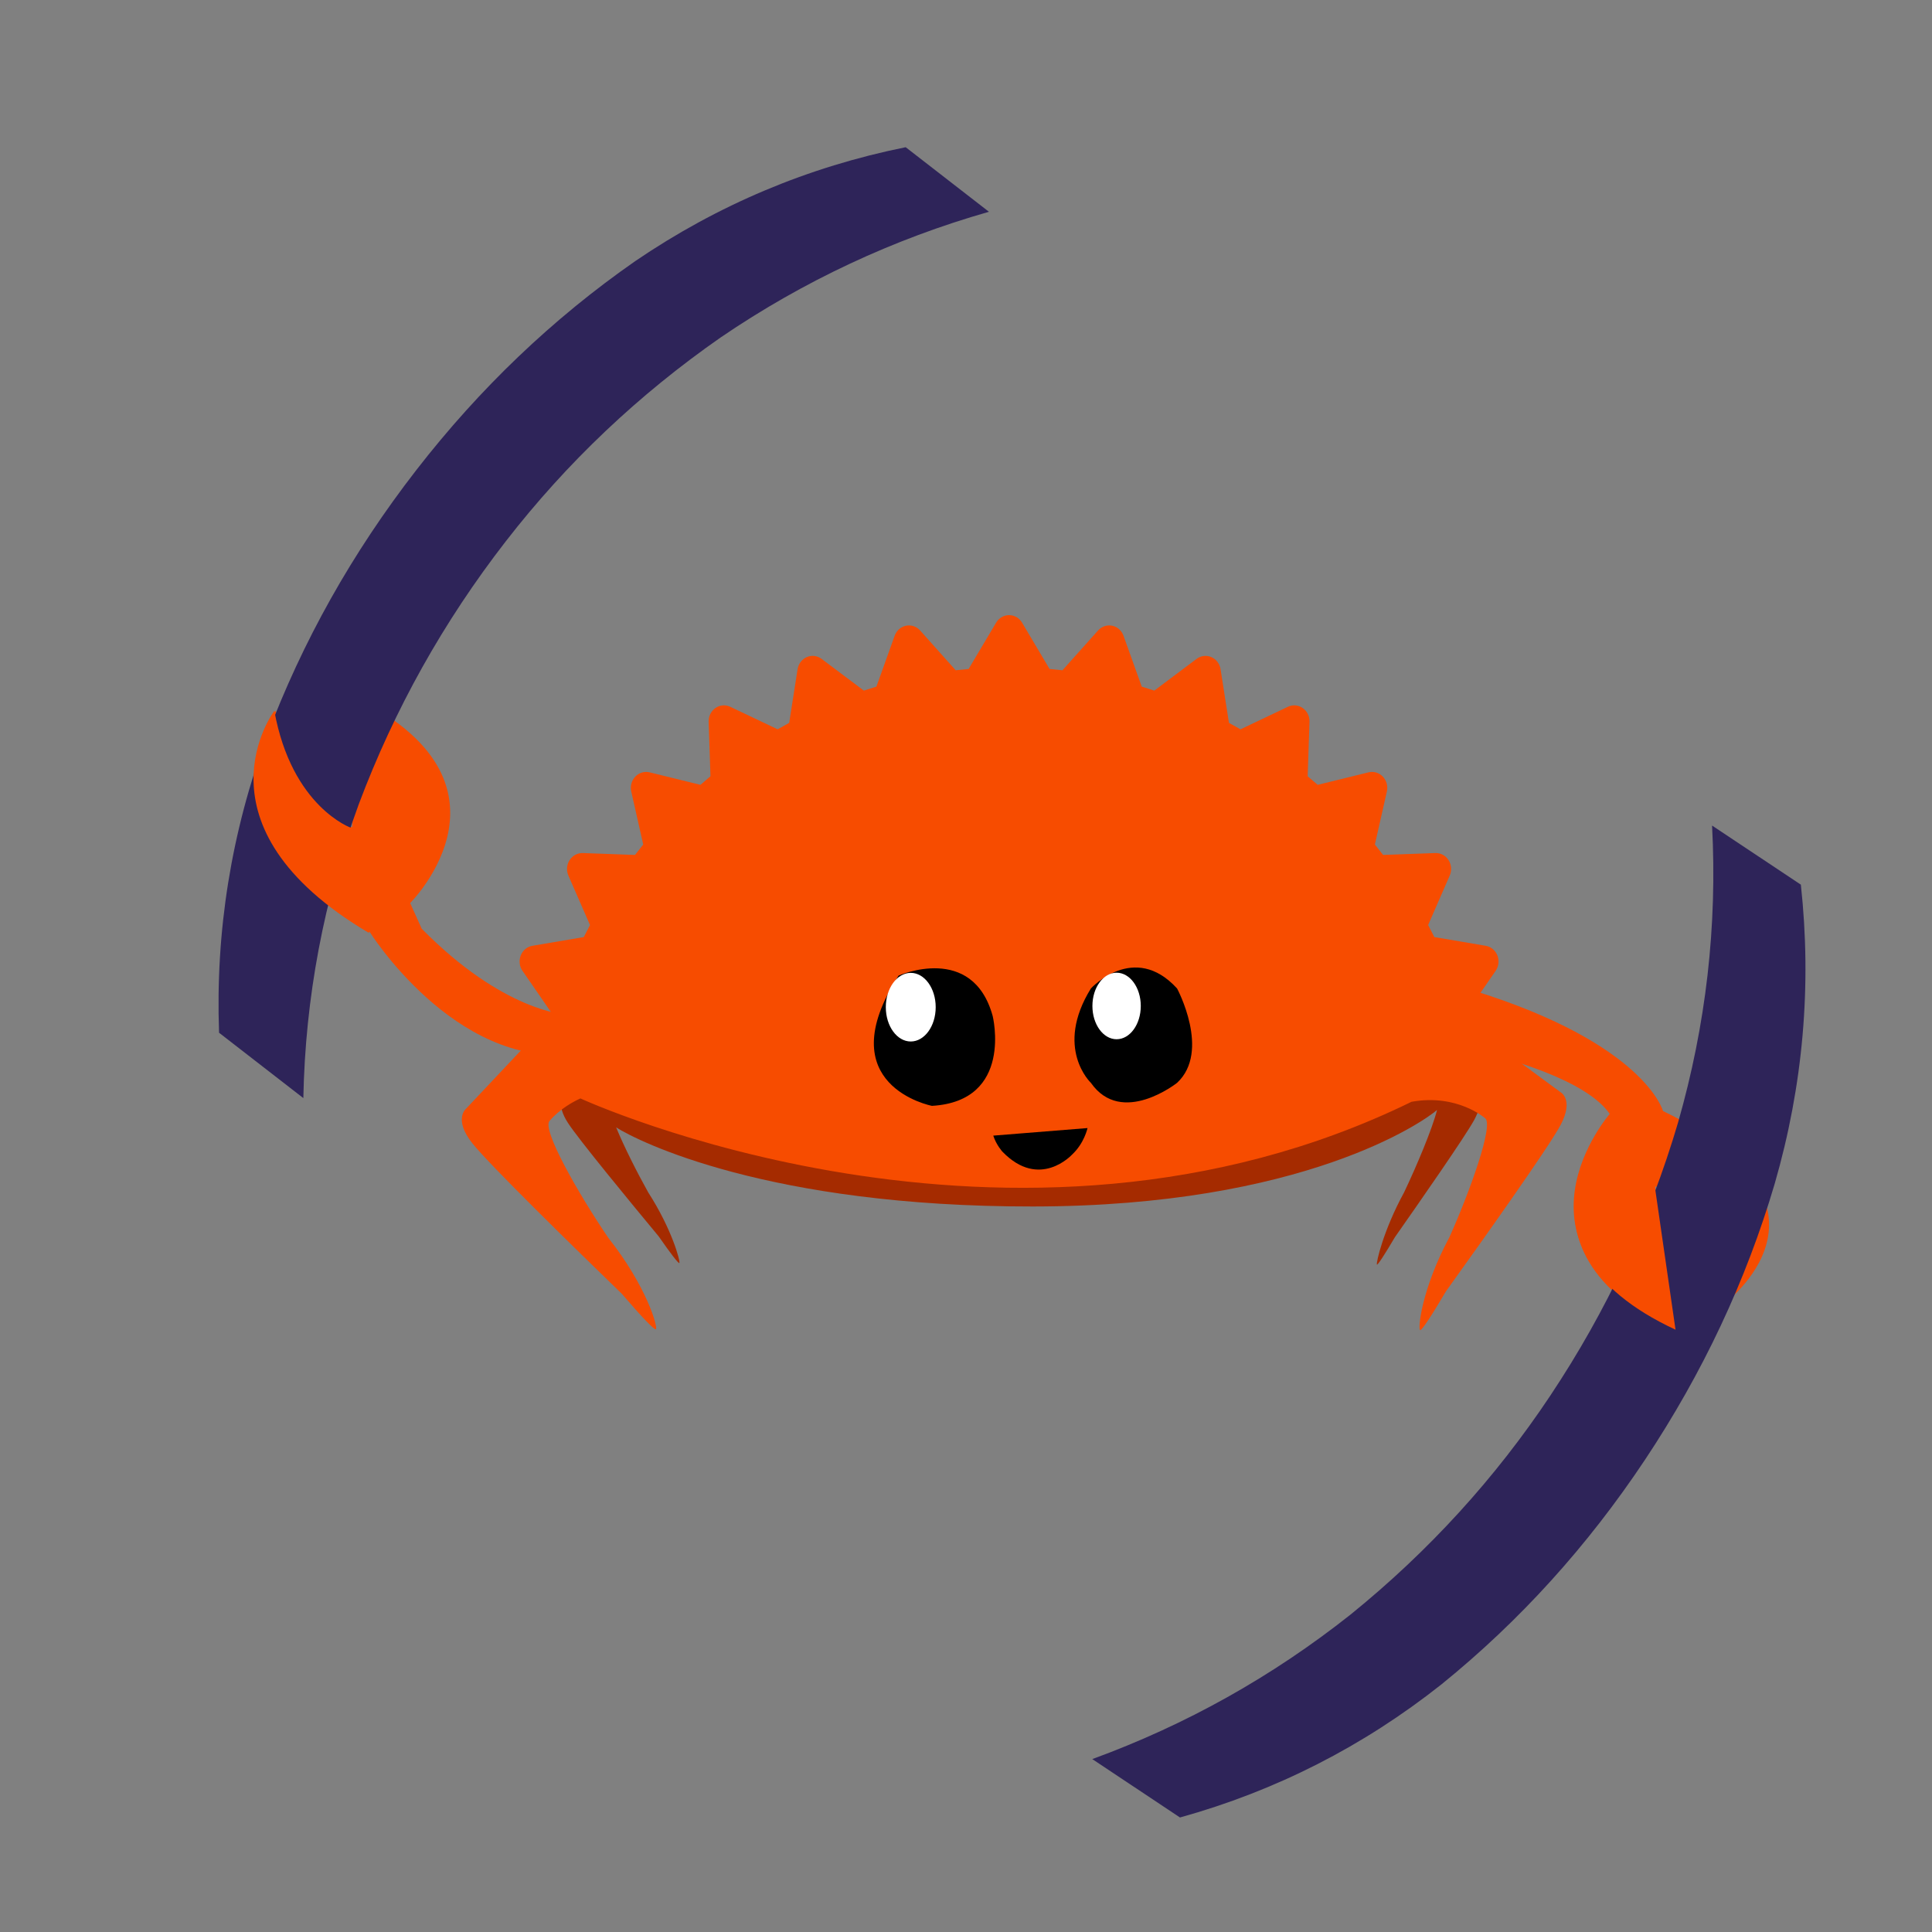 <?xml version="1.0" encoding="UTF-8" standalone="no"?>
<!-- Created with Inkscape (http://www.inkscape.org/) -->

<svg
   width="97.683mm"
   height="97.683mm"
   viewBox="0 0 346.122 346.122"
   id="svg36360"
   version="1.1"
   inkscape:version="1.1.2 (0a00cf5339, 2022-02-04, custom)"
   sodipodi:docname="srs.svg"
   inkscape:export-filename="/home/dpd-/SVILUPPO/2022/srs/srs.png"
   inkscape:export-xdpi="66.566208"
   inkscape:export-ydpi="66.566208"
   xmlns:inkscape="http://www.inkscape.org/namespaces/inkscape"
   xmlns:sodipodi="http://sodipodi.sourceforge.net/DTD/sodipodi-0.dtd"
   xmlns="http://www.w3.org/2000/svg"
   xmlns:svg="http://www.w3.org/2000/svg"
   xmlns:rdf="http://www.w3.org/1999/02/22-rdf-syntax-ns#"
   xmlns:cc="http://creativecommons.org/ns#"
   xmlns:dc="http://purl.org/dc/elements/1.1/"
   xmlns:serif="http://www.serif.com/">
  <rect x="0" y="0" width="346.122" height="346.122" fill="#808080" stroke="none"/>
  <defs
     id="defs36362">
    <marker
       orient="auto"
       id="DistanceX"
       style="overflow:visible"
       refX="0"
       refY="0">
      <path
         id="path37683"
         d="M 3,-3 -3,3 M 0,-5 V 5"
         style="stroke:#000000;stroke-width:0.5" />
    </marker>
    <pattern
       id="Hatch"
       x="0"
       y="0"
       patternUnits="userSpaceOnUse"
       width="8"
       height="8">
      <path
         id="path37686"
         d="M8 4 l-4,4"
         stroke-width="0.25"
         stroke="#000000"
         linecap="square" />
      <path
         id="path37688"
         d="M6 2 l-4,4"
         stroke-width="0.25"
         stroke="#000000"
         linecap="square" />
      <path
         id="path37690"
         d="M4 0 l-4,4"
         stroke-width="0.25"
         stroke="#000000"
         linecap="square" />
    </pattern>
    <symbol
       id="*Model_Space" />
    <symbol
       id="*Paper_Space" />
    <symbol
       id="logo_rust" />
    <symbol
       id="Cathar_cross">
      <path
         id="path37696"
         d="m 257.574,781.858 c 4.407,54.586 -23.588,119.849 -58.439,165.115"
         style="fill:none;stroke:#ff0000;stroke-linecap:round" />
      <path
         id="path37698"
         d="m 199.135,946.972 c 33.346,10.351 61.139,25.957 84.415,50.213"
         style="fill:none;stroke:#ff0000;stroke-linecap:round" />
      <path
         id="path37700"
         d="m 283.549,997.186 c 24.905,-27.49 54.658,-42.031 83.871,-50.936"
         style="fill:none;stroke:#ff0000;stroke-linecap:round" />
      <path
         id="path37702"
         d="M 367.421,946.249 C 328.755,897.457 308.207,832.251 309.355,781.534"
         style="fill:none;stroke:#ff0000;stroke-linecap:round" />
      <path
         id="path37704"
         d="M 257.574,755.937 C 261.981,701.352 233.986,636.088 199.135,590.822"
         style="fill:none;stroke:#ff0000;stroke-linecap:round" />
      <path
         id="path37706"
         d="m 199.135,590.822 c 33.346,-10.351 61.139,-25.957 84.415,-50.213"
         style="fill:none;stroke:#ff0000;stroke-linecap:round" />
      <path
         id="path37708"
         d="m 283.549,540.609 c 24.905,27.49 54.658,42.031 83.871,50.936"
         style="fill:none;stroke:#ff0000;stroke-linecap:round" />
      <path
         id="path37710"
         d="m 367.421,591.546 c -38.666,48.793 -59.214,113.999 -58.066,164.715"
         style="fill:none;stroke:#ff0000;stroke-linecap:round" />
      <path
         id="path37712"
         d="m 296.425,794.788 c 54.586,-4.407 119.849,23.588 165.115,58.439"
         style="fill:none;stroke:#ff0000;stroke-linecap:round" />
      <path
         id="path37714"
         d="m 461.54,853.227 c 10.351,-33.346 25.957,-61.139 50.213,-84.415"
         style="fill:none;stroke:#ff0000;stroke-linecap:round" />
      <path
         id="path37716"
         d="M 511.753,768.813 C 484.263,743.908 469.722,714.155 460.817,684.942"
         style="fill:none;stroke:#ff0000;stroke-linecap:round" />
      <path
         id="path37718"
         d="m 460.817,684.942 c -48.793,38.666 -113.999,59.214 -164.715,58.066"
         style="fill:none;stroke:#ff0000;stroke-linecap:round" />
      <path
         id="path37720"
         d="M 270.504,794.788 C 215.919,790.381 150.655,818.376 105.39,853.227"
         style="fill:none;stroke:#ff0000;stroke-linecap:round" />
      <path
         id="path37722"
         d="M 105.39,853.227 C 95.039,819.881 79.433,792.089 55.177,768.813"
         style="fill:none;stroke:#ff0000;stroke-linecap:round" />
      <path
         id="path37724"
         d="m 55.177,768.813 c 27.49,-24.905 42.031,-54.658 50.936,-83.871"
         style="fill:none;stroke:#ff0000;stroke-linecap:round" />
      <path
         id="path37726"
         d="m 106.113,684.942 c 48.793,38.666 113.999,59.214 164.715,58.066"
         style="fill:none;stroke:#ff0000;stroke-linecap:round" />
      <path
         id="path37728"
         d="m 283.465,1010.15 c 5.638,0 11.046,2.224 15.033,6.182"
         style="fill:none;stroke:#ff0000;stroke-linecap:round" />
      <path
         id="path37730"
         d="m 298.498,1016.332 c 3.987,3.958 6.227,9.327 6.227,14.924"
         style="fill:none;stroke:#ff0000;stroke-linecap:round" />
      <path
         id="path37732"
         d="m 304.724,1031.256 c -1e-5,11.657 -9.518,21.106 -21.26,21.106"
         style="fill:none;stroke:#ff0000;stroke-linecap:round" />
      <path
         id="path37734"
         d="m 283.465,1052.362 c -11.741,0 -21.26,-9.45 -21.26,-21.106"
         style="fill:none;stroke:#ff0000;stroke-linecap:round" />
      <path
         id="path37736"
         d="m 262.205,1031.256 c -1e-5,-5.598 2.24,-10.966 6.227,-14.924"
         style="fill:none;stroke:#ff0000;stroke-linecap:round" />
      <path
         id="path37738"
         d="m 268.432,1016.332 c 3.987,-3.958 9.395,-6.182 15.033,-6.182"
         style="fill:none;stroke:#ff0000;stroke-linecap:round" />
      <path
         id="path37740"
         d="m 162.992,938.976 c 5.638,0 11.046,2.24 15.033,6.227"
         style="fill:none;stroke:#ff0000;stroke-linecap:round" />
      <path
         id="path37742"
         d="m 178.025,945.203 c 3.987,3.987 6.227,9.395 6.227,15.033"
         style="fill:none;stroke:#ff0000;stroke-linecap:round" />
      <path
         id="path37744"
         d="m 184.252,960.236 c 0,11.741 -9.518,21.26 -21.26,21.26"
         style="fill:none;stroke:#ff0000;stroke-linecap:round" />
      <path
         id="path37746"
         d="m 162.992,981.496 c -11.741,0 -21.26,-9.518 -21.26,-21.26"
         style="fill:none;stroke:#ff0000;stroke-linecap:round" />
      <path
         id="path37748"
         d="m 141.732,960.236 c 0,-5.638 2.24,-11.046 6.227,-15.033"
         style="fill:none;stroke:#ff0000;stroke-linecap:round" />
      <path
         id="path37750"
         d="m 147.959,945.203 c 3.987,-3.987 9.395,-6.227 15.033,-6.227"
         style="fill:none;stroke:#ff0000;stroke-linecap:round" />
      <path
         id="path37752"
         d="m 403.937,938.976 c 5.638,0 11.046,2.24 15.033,6.227"
         style="fill:none;stroke:#ff0000;stroke-linecap:round" />
      <path
         id="path37754"
         d="m 418.97,945.203 c 3.987,3.987 6.227,9.395 6.227,15.033"
         style="fill:none;stroke:#ff0000;stroke-linecap:round" />
      <path
         id="path37756"
         d="m 425.197,960.236 c -10e-6,11.741 -9.518,21.26 -21.26,21.26"
         style="fill:none;stroke:#ff0000;stroke-linecap:round" />
      <path
         id="path37758"
         d="m 403.937,981.496 c -11.741,0 -21.26,-9.518 -21.26,-21.26"
         style="fill:none;stroke:#ff0000;stroke-linecap:round" />
      <path
         id="path37760"
         d="m 382.677,960.236 c 0,-5.638 2.24,-11.046 6.227,-15.033"
         style="fill:none;stroke:#ff0000;stroke-linecap:round" />
      <path
         id="path37762"
         d="m 388.904,945.203 c 3.987,-3.987 9.395,-6.227 15.033,-6.227"
         style="fill:none;stroke:#ff0000;stroke-linecap:round" />
      <path
         id="path37764"
         d="m 283.465,527.645 c 5.638,0 11.046,-2.224 15.033,-6.182"
         style="fill:none;stroke:#ff0000;stroke-linecap:round" />
      <path
         id="path37766"
         d="m 298.498,521.463 c 3.987,-3.958 6.227,-9.327 6.227,-14.924"
         style="fill:none;stroke:#ff0000;stroke-linecap:round" />
      <path
         id="path37768"
         d="m 304.724,506.539 c -1e-5,-11.657 -9.518,-21.106 -21.26,-21.106"
         style="fill:none;stroke:#ff0000;stroke-linecap:round" />
      <path
         id="path37770"
         d="m 283.465,485.433 c -11.741,0 -21.26,9.45 -21.26,21.106"
         style="fill:none;stroke:#ff0000;stroke-linecap:round" />
      <path
         id="path37772"
         d="m 262.205,506.539 c -1e-5,5.598 2.24,10.966 6.227,14.924"
         style="fill:none;stroke:#ff0000;stroke-linecap:round" />
      <path
         id="path37774"
         d="m 268.432,521.463 c 3.987,3.958 9.395,6.182 15.033,6.182"
         style="fill:none;stroke:#ff0000;stroke-linecap:round" />
      <path
         id="path37776"
         d="m 162.992,598.819 c 5.638,0 11.046,-2.24 15.033,-6.227"
         style="fill:none;stroke:#ff0000;stroke-linecap:round" />
      <path
         id="path37778"
         d="m 178.025,592.592 c 3.987,-3.987 6.227,-9.395 6.227,-15.033"
         style="fill:none;stroke:#ff0000;stroke-linecap:round" />
      <path
         id="path37780"
         d="m 184.252,577.559 c 0,-11.741 -9.518,-21.26 -21.26,-21.26"
         style="fill:none;stroke:#ff0000;stroke-linecap:round" />
      <path
         id="path37782"
         d="m 162.992,556.299 c -11.741,0 -21.26,9.518 -21.26,21.26"
         style="fill:none;stroke:#ff0000;stroke-linecap:round" />
      <path
         id="path37784"
         d="m 141.732,577.559 c 0,5.638 2.24,11.046 6.227,15.033"
         style="fill:none;stroke:#ff0000;stroke-linecap:round" />
      <path
         id="path37786"
         d="m 147.959,592.592 c 3.987,3.987 9.395,6.227 15.033,6.227"
         style="fill:none;stroke:#ff0000;stroke-linecap:round" />
      <path
         id="path37788"
         d="m 403.937,598.819 c 5.638,0 11.046,-2.24 15.033,-6.227"
         style="fill:none;stroke:#ff0000;stroke-linecap:round" />
      <path
         id="path37790"
         d="m 418.97,592.592 c 3.987,-3.987 6.227,-9.395 6.227,-15.033"
         style="fill:none;stroke:#ff0000;stroke-linecap:round" />
      <path
         id="path37792"
         d="m 425.197,577.559 c -10e-6,-11.741 -9.518,-21.26 -21.26,-21.26"
         style="fill:none;stroke:#ff0000;stroke-linecap:round" />
      <path
         id="path37794"
         d="m 403.937,556.299 c -11.741,0 -21.26,9.518 -21.26,21.26"
         style="fill:none;stroke:#ff0000;stroke-linecap:round" />
      <path
         id="path37796"
         d="m 382.677,577.559 c 0,5.638 2.24,11.046 6.227,15.033"
         style="fill:none;stroke:#ff0000;stroke-linecap:round" />
      <path
         id="path37798"
         d="m 388.904,592.592 c 3.987,3.987 9.395,6.227 15.033,6.227"
         style="fill:none;stroke:#ff0000;stroke-linecap:round" />
      <path
         id="path37800"
         d="m 524.717,768.898 c 0,-5.638 2.224,-11.046 6.182,-15.033"
         style="fill:none;stroke:#ff0000;stroke-linecap:round" />
      <path
         id="path37802"
         d="m 530.899,753.865 c 3.958,-3.987 9.327,-6.227 14.924,-6.227"
         style="fill:none;stroke:#ff0000;stroke-linecap:round" />
      <path
         id="path37804"
         d="m 545.823,747.638 c 11.657,10e-6 21.106,9.518 21.106,21.26"
         style="fill:none;stroke:#ff0000;stroke-linecap:round" />
      <path
         id="path37806"
         d="m 566.929,768.898 c 0,11.741 -9.45,21.26 -21.106,21.26"
         style="fill:none;stroke:#ff0000;stroke-linecap:round" />
      <path
         id="path37808"
         d="m 545.823,790.158 c -5.598,0 -10.966,-2.24 -14.924,-6.227"
         style="fill:none;stroke:#ff0000;stroke-linecap:round" />
      <path
         id="path37810"
         d="m 530.899,783.931 c -3.958,-3.987 -6.182,-9.395 -6.182,-15.033"
         style="fill:none;stroke:#ff0000;stroke-linecap:round" />
      <path
         id="path37812"
         d="m 453.544,889.37 c 0,-5.638 2.24,-11.046 6.227,-15.033"
         style="fill:none;stroke:#ff0000;stroke-linecap:round" />
      <path
         id="path37814"
         d="m 459.77,874.337 c 3.987,-3.987 9.395,-6.227 15.033,-6.227"
         style="fill:none;stroke:#ff0000;stroke-linecap:round" />
      <path
         id="path37816"
         d="m 474.803,868.11 c 11.741,0 21.26,9.518 21.26,21.26"
         style="fill:none;stroke:#ff0000;stroke-linecap:round" />
      <path
         id="path37818"
         d="m 496.063,889.37 c 0,11.741 -9.518,21.26 -21.26,21.26"
         style="fill:none;stroke:#ff0000;stroke-linecap:round" />
      <path
         id="path37820"
         d="m 474.803,910.63 c -5.638,0 -11.046,-2.24 -15.033,-6.227"
         style="fill:none;stroke:#ff0000;stroke-linecap:round" />
      <path
         id="path37822"
         d="m 459.77,904.403 c -3.987,-3.987 -6.227,-9.395 -6.227,-15.033"
         style="fill:none;stroke:#ff0000;stroke-linecap:round" />
      <path
         id="path37824"
         d="m 453.544,648.425 c 0,-5.638 2.24,-11.046 6.227,-15.033"
         style="fill:none;stroke:#ff0000;stroke-linecap:round" />
      <path
         id="path37826"
         d="m 459.77,633.392 c 3.987,-3.987 9.395,-6.227 15.033,-6.227"
         style="fill:none;stroke:#ff0000;stroke-linecap:round" />
      <path
         id="path37828"
         d="m 474.803,627.165 c 11.741,10e-6 21.26,9.518 21.26,21.26"
         style="fill:none;stroke:#ff0000;stroke-linecap:round" />
      <path
         id="path37830"
         d="m 496.063,648.425 c 0,11.741 -9.518,21.26 -21.26,21.26"
         style="fill:none;stroke:#ff0000;stroke-linecap:round" />
      <path
         id="path37832"
         d="m 474.803,669.685 c -5.638,10e-6 -11.046,-2.24 -15.033,-6.227"
         style="fill:none;stroke:#ff0000;stroke-linecap:round" />
      <path
         id="path37834"
         d="m 459.77,663.458 c -3.987,-3.987 -6.227,-9.395 -6.227,-15.033"
         style="fill:none;stroke:#ff0000;stroke-linecap:round" />
      <path
         id="path37836"
         d="m 42.212,768.898 c 0,-5.638 -2.224,-11.046 -6.182,-15.033"
         style="fill:none;stroke:#ff0000;stroke-linecap:round" />
      <path
         id="path37838"
         d="m 36.03,753.865 c -3.958,-3.987 -9.327,-6.227 -14.924,-6.227"
         style="fill:none;stroke:#ff0000;stroke-linecap:round" />
      <path
         id="path37840"
         d="M 21.106,747.638 C 9.45,747.638 -3.9e-5,757.156 -3.9e-5,768.898"
         style="fill:none;stroke:#ff0000;stroke-linecap:round" />
      <path
         id="path37842"
         d="m -3.9e-5,768.898 c 0,11.741 9.45,21.26 21.106,21.26"
         style="fill:none;stroke:#ff0000;stroke-linecap:round" />
      <path
         id="path37844"
         d="m 21.106,790.158 c 5.598,0 10.966,-2.24 14.924,-6.227"
         style="fill:none;stroke:#ff0000;stroke-linecap:round" />
      <path
         id="path37846"
         d="m 36.03,783.931 c 3.958,-3.987 6.182,-9.395 6.182,-15.033"
         style="fill:none;stroke:#ff0000;stroke-linecap:round" />
      <path
         id="path37848"
         d="m 113.386,889.37 c 0,-5.638 -2.24,-11.046 -6.227,-15.033"
         style="fill:none;stroke:#ff0000;stroke-linecap:round" />
      <path
         id="path37850"
         d="m 107.159,874.337 c -3.987,-3.987 -9.395,-6.227 -15.033,-6.227"
         style="fill:none;stroke:#ff0000;stroke-linecap:round" />
      <path
         id="path37852"
         d="m 92.126,868.11 c -11.741,0 -21.26,9.518 -21.26,21.26"
         style="fill:none;stroke:#ff0000;stroke-linecap:round" />
      <path
         id="path37854"
         d="m 70.866,889.37 c 0,11.741 9.518,21.26 21.26,21.26"
         style="fill:none;stroke:#ff0000;stroke-linecap:round" />
      <path
         id="path37856"
         d="m 92.126,910.63 c 5.638,0 11.046,-2.24 15.033,-6.227"
         style="fill:none;stroke:#ff0000;stroke-linecap:round" />
      <path
         id="path37858"
         d="m 107.159,904.403 c 3.987,-3.987 6.227,-9.395 6.227,-15.033"
         style="fill:none;stroke:#ff0000;stroke-linecap:round" />
      <path
         id="path37860"
         d="m 113.386,648.425 c 0,-5.638 -2.24,-11.046 -6.227,-15.033"
         style="fill:none;stroke:#ff0000;stroke-linecap:round" />
      <path
         id="path37862"
         d="m 107.159,633.392 c -3.987,-3.987 -9.395,-6.227 -15.033,-6.227"
         style="fill:none;stroke:#ff0000;stroke-linecap:round" />
      <path
         id="path37864"
         d="m 92.126,627.165 c -11.741,10e-6 -21.26,9.518 -21.26,21.26"
         style="fill:none;stroke:#ff0000;stroke-linecap:round" />
      <path
         id="path37866"
         d="m 70.866,648.425 c 0,11.741 9.518,21.26 21.26,21.26"
         style="fill:none;stroke:#ff0000;stroke-linecap:round" />
      <path
         id="path37868"
         d="m 92.126,669.685 c 5.638,10e-6 11.046,-2.24 15.033,-6.227"
         style="fill:none;stroke:#ff0000;stroke-linecap:round" />
      <path
         id="path37870"
         d="m 107.159,663.458 c 3.987,-3.987 6.227,-9.395 6.227,-15.033"
         style="fill:none;stroke:#ff0000;stroke-linecap:round" />
    </symbol>
    <symbol
       id="boules" />
    <marker
       orient="auto"
       id="DistanceX-3"
       style="overflow:visible"
       refX="0"
       refY="0">
      <path
         id="path38598"
         d="M 3,-3 -3,3 M 0,-5 V 5"
         style="stroke:#000000;stroke-width:0.5" />
    </marker>
    <pattern
       id="Hatch-1"
       x="0"
       y="0"
       patternUnits="userSpaceOnUse"
       width="8"
       height="8">
      <path
         id="path38601"
         d="M8 4 l-4,4"
         stroke-width="0.25"
         stroke="#000000"
         linecap="square" />
      <path
         id="path38603"
         d="M6 2 l-4,4"
         stroke-width="0.25"
         stroke="#000000"
         linecap="square" />
      <path
         id="path38605"
         d="M4 0 l-4,4"
         stroke-width="0.25"
         stroke="#000000"
         linecap="square" />
    </pattern>
    <symbol
       id="*Model_Space-6" />
    <symbol
       id="*Paper_Space-9" />
    <symbol
       id="logo_rust-6" />
    <symbol
       id="Cathar_cross-6">
      <path
         id="path38611"
         d="m 257.574,781.858 c 4.407,54.586 -23.588,119.849 -58.439,165.115"
         style="fill:none;stroke:#ff0000;stroke-linecap:round" />
      <path
         id="path38613"
         d="m 199.135,946.972 c 33.346,10.351 61.139,25.957 84.415,50.213"
         style="fill:none;stroke:#ff0000;stroke-linecap:round" />
      <path
         id="path38615"
         d="m 283.549,997.186 c 24.905,-27.49 54.658,-42.031 83.871,-50.936"
         style="fill:none;stroke:#ff0000;stroke-linecap:round" />
      <path
         id="path38617"
         d="M 367.421,946.249 C 328.755,897.457 308.207,832.251 309.355,781.534"
         style="fill:none;stroke:#ff0000;stroke-linecap:round" />
      <path
         id="path38619"
         d="M 257.574,755.937 C 261.981,701.352 233.986,636.088 199.135,590.822"
         style="fill:none;stroke:#ff0000;stroke-linecap:round" />
      <path
         id="path38621"
         d="m 199.135,590.822 c 33.346,-10.351 61.139,-25.957 84.415,-50.213"
         style="fill:none;stroke:#ff0000;stroke-linecap:round" />
      <path
         id="path38623"
         d="m 283.549,540.609 c 24.905,27.49 54.658,42.031 83.871,50.936"
         style="fill:none;stroke:#ff0000;stroke-linecap:round" />
      <path
         id="path38625"
         d="m 367.421,591.546 c -38.666,48.793 -59.214,113.999 -58.066,164.715"
         style="fill:none;stroke:#ff0000;stroke-linecap:round" />
      <path
         id="path38627"
         d="m 296.425,794.788 c 54.586,-4.407 119.849,23.588 165.115,58.439"
         style="fill:none;stroke:#ff0000;stroke-linecap:round" />
      <path
         id="path38629"
         d="m 461.54,853.227 c 10.351,-33.346 25.957,-61.139 50.213,-84.415"
         style="fill:none;stroke:#ff0000;stroke-linecap:round" />
      <path
         id="path38631"
         d="M 511.753,768.813 C 484.263,743.908 469.722,714.155 460.817,684.942"
         style="fill:none;stroke:#ff0000;stroke-linecap:round" />
      <path
         id="path38633"
         d="m 460.817,684.942 c -48.793,38.666 -113.999,59.214 -164.715,58.066"
         style="fill:none;stroke:#ff0000;stroke-linecap:round" />
      <path
         id="path38635"
         d="M 270.504,794.788 C 215.919,790.381 150.655,818.376 105.39,853.227"
         style="fill:none;stroke:#ff0000;stroke-linecap:round" />
      <path
         id="path38637"
         d="M 105.39,853.227 C 95.039,819.881 79.433,792.089 55.177,768.813"
         style="fill:none;stroke:#ff0000;stroke-linecap:round" />
      <path
         id="path38639"
         d="m 55.177,768.813 c 27.49,-24.905 42.031,-54.658 50.936,-83.871"
         style="fill:none;stroke:#ff0000;stroke-linecap:round" />
      <path
         id="path38641"
         d="m 106.113,684.942 c 48.793,38.666 113.999,59.214 164.715,58.066"
         style="fill:none;stroke:#ff0000;stroke-linecap:round" />
      <path
         id="path38643"
         d="m 283.465,1010.15 c 5.638,0 11.046,2.224 15.033,6.182"
         style="fill:none;stroke:#ff0000;stroke-linecap:round" />
      <path
         id="path38645"
         d="m 298.498,1016.332 c 3.987,3.958 6.227,9.327 6.227,14.924"
         style="fill:none;stroke:#ff0000;stroke-linecap:round" />
      <path
         id="path38647"
         d="m 304.724,1031.256 c -1e-5,11.657 -9.518,21.106 -21.26,21.106"
         style="fill:none;stroke:#ff0000;stroke-linecap:round" />
      <path
         id="path38649"
         d="m 283.465,1052.362 c -11.741,0 -21.26,-9.45 -21.26,-21.106"
         style="fill:none;stroke:#ff0000;stroke-linecap:round" />
      <path
         id="path38651"
         d="m 262.205,1031.256 c -1e-5,-5.598 2.24,-10.966 6.227,-14.924"
         style="fill:none;stroke:#ff0000;stroke-linecap:round" />
      <path
         id="path38653"
         d="m 268.432,1016.332 c 3.987,-3.958 9.395,-6.182 15.033,-6.182"
         style="fill:none;stroke:#ff0000;stroke-linecap:round" />
      <path
         id="path38655"
         d="m 162.992,938.976 c 5.638,0 11.046,2.24 15.033,6.227"
         style="fill:none;stroke:#ff0000;stroke-linecap:round" />
      <path
         id="path38657"
         d="m 178.025,945.203 c 3.987,3.987 6.227,9.395 6.227,15.033"
         style="fill:none;stroke:#ff0000;stroke-linecap:round" />
      <path
         id="path38659"
         d="m 184.252,960.236 c 0,11.741 -9.518,21.26 -21.26,21.26"
         style="fill:none;stroke:#ff0000;stroke-linecap:round" />
      <path
         id="path38661"
         d="m 162.992,981.496 c -11.741,0 -21.26,-9.518 -21.26,-21.26"
         style="fill:none;stroke:#ff0000;stroke-linecap:round" />
      <path
         id="path38663"
         d="m 141.732,960.236 c 0,-5.638 2.24,-11.046 6.227,-15.033"
         style="fill:none;stroke:#ff0000;stroke-linecap:round" />
      <path
         id="path38665"
         d="m 147.959,945.203 c 3.987,-3.987 9.395,-6.227 15.033,-6.227"
         style="fill:none;stroke:#ff0000;stroke-linecap:round" />
      <path
         id="path38667"
         d="m 403.937,938.976 c 5.638,0 11.046,2.24 15.033,6.227"
         style="fill:none;stroke:#ff0000;stroke-linecap:round" />
      <path
         id="path38669"
         d="m 418.97,945.203 c 3.987,3.987 6.227,9.395 6.227,15.033"
         style="fill:none;stroke:#ff0000;stroke-linecap:round" />
      <path
         id="path38671"
         d="m 425.197,960.236 c -10e-6,11.741 -9.518,21.26 -21.26,21.26"
         style="fill:none;stroke:#ff0000;stroke-linecap:round" />
      <path
         id="path38673"
         d="m 403.937,981.496 c -11.741,0 -21.26,-9.518 -21.26,-21.26"
         style="fill:none;stroke:#ff0000;stroke-linecap:round" />
      <path
         id="path38675"
         d="m 382.677,960.236 c 0,-5.638 2.24,-11.046 6.227,-15.033"
         style="fill:none;stroke:#ff0000;stroke-linecap:round" />
      <path
         id="path38677"
         d="m 388.904,945.203 c 3.987,-3.987 9.395,-6.227 15.033,-6.227"
         style="fill:none;stroke:#ff0000;stroke-linecap:round" />
      <path
         id="path38679"
         d="m 283.465,527.645 c 5.638,0 11.046,-2.224 15.033,-6.182"
         style="fill:none;stroke:#ff0000;stroke-linecap:round" />
      <path
         id="path38681"
         d="m 298.498,521.463 c 3.987,-3.958 6.227,-9.327 6.227,-14.924"
         style="fill:none;stroke:#ff0000;stroke-linecap:round" />
      <path
         id="path38683"
         d="m 304.724,506.539 c -1e-5,-11.657 -9.518,-21.106 -21.26,-21.106"
         style="fill:none;stroke:#ff0000;stroke-linecap:round" />
      <path
         id="path38685"
         d="m 283.465,485.433 c -11.741,0 -21.26,9.45 -21.26,21.106"
         style="fill:none;stroke:#ff0000;stroke-linecap:round" />
      <path
         id="path38687"
         d="m 262.205,506.539 c -1e-5,5.598 2.24,10.966 6.227,14.924"
         style="fill:none;stroke:#ff0000;stroke-linecap:round" />
      <path
         id="path38689"
         d="m 268.432,521.463 c 3.987,3.958 9.395,6.182 15.033,6.182"
         style="fill:none;stroke:#ff0000;stroke-linecap:round" />
      <path
         id="path38691"
         d="m 162.992,598.819 c 5.638,0 11.046,-2.24 15.033,-6.227"
         style="fill:none;stroke:#ff0000;stroke-linecap:round" />
      <path
         id="path38693"
         d="m 178.025,592.592 c 3.987,-3.987 6.227,-9.395 6.227,-15.033"
         style="fill:none;stroke:#ff0000;stroke-linecap:round" />
      <path
         id="path38695"
         d="m 184.252,577.559 c 0,-11.741 -9.518,-21.26 -21.26,-21.26"
         style="fill:none;stroke:#ff0000;stroke-linecap:round" />
      <path
         id="path38697"
         d="m 162.992,556.299 c -11.741,0 -21.26,9.518 -21.26,21.26"
         style="fill:none;stroke:#ff0000;stroke-linecap:round" />
      <path
         id="path38699"
         d="m 141.732,577.559 c 0,5.638 2.24,11.046 6.227,15.033"
         style="fill:none;stroke:#ff0000;stroke-linecap:round" />
      <path
         id="path38701"
         d="m 147.959,592.592 c 3.987,3.987 9.395,6.227 15.033,6.227"
         style="fill:none;stroke:#ff0000;stroke-linecap:round" />
      <path
         id="path38703"
         d="m 403.937,598.819 c 5.638,0 11.046,-2.24 15.033,-6.227"
         style="fill:none;stroke:#ff0000;stroke-linecap:round" />
      <path
         id="path38705"
         d="m 418.97,592.592 c 3.987,-3.987 6.227,-9.395 6.227,-15.033"
         style="fill:none;stroke:#ff0000;stroke-linecap:round" />
      <path
         id="path38707"
         d="m 425.197,577.559 c -10e-6,-11.741 -9.518,-21.26 -21.26,-21.26"
         style="fill:none;stroke:#ff0000;stroke-linecap:round" />
      <path
         id="path38709"
         d="m 403.937,556.299 c -11.741,0 -21.26,9.518 -21.26,21.26"
         style="fill:none;stroke:#ff0000;stroke-linecap:round" />
      <path
         id="path38711"
         d="m 382.677,577.559 c 0,5.638 2.24,11.046 6.227,15.033"
         style="fill:none;stroke:#ff0000;stroke-linecap:round" />
      <path
         id="path38713"
         d="m 388.904,592.592 c 3.987,3.987 9.395,6.227 15.033,6.227"
         style="fill:none;stroke:#ff0000;stroke-linecap:round" />
      <path
         id="path38715"
         d="m 524.717,768.898 c 0,-5.638 2.224,-11.046 6.182,-15.033"
         style="fill:none;stroke:#ff0000;stroke-linecap:round" />
      <path
         id="path38717"
         d="m 530.899,753.865 c 3.958,-3.987 9.327,-6.227 14.924,-6.227"
         style="fill:none;stroke:#ff0000;stroke-linecap:round" />
      <path
         id="path38719"
         d="m 545.823,747.638 c 11.657,10e-6 21.106,9.518 21.106,21.26"
         style="fill:none;stroke:#ff0000;stroke-linecap:round" />
      <path
         id="path38721"
         d="m 566.929,768.898 c 0,11.741 -9.45,21.26 -21.106,21.26"
         style="fill:none;stroke:#ff0000;stroke-linecap:round" />
      <path
         id="path38723"
         d="m 545.823,790.158 c -5.598,0 -10.966,-2.24 -14.924,-6.227"
         style="fill:none;stroke:#ff0000;stroke-linecap:round" />
      <path
         id="path38725"
         d="m 530.899,783.931 c -3.958,-3.987 -6.182,-9.395 -6.182,-15.033"
         style="fill:none;stroke:#ff0000;stroke-linecap:round" />
      <path
         id="path38727"
         d="m 453.544,889.37 c 0,-5.638 2.24,-11.046 6.227,-15.033"
         style="fill:none;stroke:#ff0000;stroke-linecap:round" />
      <path
         id="path38729"
         d="m 459.77,874.337 c 3.987,-3.987 9.395,-6.227 15.033,-6.227"
         style="fill:none;stroke:#ff0000;stroke-linecap:round" />
      <path
         id="path38731"
         d="m 474.803,868.11 c 11.741,0 21.26,9.518 21.26,21.26"
         style="fill:none;stroke:#ff0000;stroke-linecap:round" />
      <path
         id="path38733"
         d="m 496.063,889.37 c 0,11.741 -9.518,21.26 -21.26,21.26"
         style="fill:none;stroke:#ff0000;stroke-linecap:round" />
      <path
         id="path38735"
         d="m 474.803,910.63 c -5.638,0 -11.046,-2.24 -15.033,-6.227"
         style="fill:none;stroke:#ff0000;stroke-linecap:round" />
      <path
         id="path38737"
         d="m 459.77,904.403 c -3.987,-3.987 -6.227,-9.395 -6.227,-15.033"
         style="fill:none;stroke:#ff0000;stroke-linecap:round" />
      <path
         id="path38739"
         d="m 453.544,648.425 c 0,-5.638 2.24,-11.046 6.227,-15.033"
         style="fill:none;stroke:#ff0000;stroke-linecap:round" />
      <path
         id="path38741"
         d="m 459.77,633.392 c 3.987,-3.987 9.395,-6.227 15.033,-6.227"
         style="fill:none;stroke:#ff0000;stroke-linecap:round" />
      <path
         id="path38743"
         d="m 474.803,627.165 c 11.741,10e-6 21.26,9.518 21.26,21.26"
         style="fill:none;stroke:#ff0000;stroke-linecap:round" />
      <path
         id="path38745"
         d="m 496.063,648.425 c 0,11.741 -9.518,21.26 -21.26,21.26"
         style="fill:none;stroke:#ff0000;stroke-linecap:round" />
      <path
         id="path38747"
         d="m 474.803,669.685 c -5.638,10e-6 -11.046,-2.24 -15.033,-6.227"
         style="fill:none;stroke:#ff0000;stroke-linecap:round" />
      <path
         id="path38749"
         d="m 459.77,663.458 c -3.987,-3.987 -6.227,-9.395 -6.227,-15.033"
         style="fill:none;stroke:#ff0000;stroke-linecap:round" />
      <path
         id="path38751"
         d="m 42.212,768.898 c 0,-5.638 -2.224,-11.046 -6.182,-15.033"
         style="fill:none;stroke:#ff0000;stroke-linecap:round" />
      <path
         id="path38753"
         d="m 36.03,753.865 c -3.958,-3.987 -9.327,-6.227 -14.924,-6.227"
         style="fill:none;stroke:#ff0000;stroke-linecap:round" />
      <path
         id="path38755"
         d="M 21.106,747.638 C 9.45,747.638 -3.9e-5,757.156 -3.9e-5,768.898"
         style="fill:none;stroke:#ff0000;stroke-linecap:round" />
      <path
         id="path38757"
         d="m -3.9e-5,768.898 c 0,11.741 9.45,21.26 21.106,21.26"
         style="fill:none;stroke:#ff0000;stroke-linecap:round" />
      <path
         id="path38759"
         d="m 21.106,790.158 c 5.598,0 10.966,-2.24 14.924,-6.227"
         style="fill:none;stroke:#ff0000;stroke-linecap:round" />
      <path
         id="path38761"
         d="m 36.03,783.931 c 3.958,-3.987 6.182,-9.395 6.182,-15.033"
         style="fill:none;stroke:#ff0000;stroke-linecap:round" />
      <path
         id="path38763"
         d="m 113.386,889.37 c 0,-5.638 -2.24,-11.046 -6.227,-15.033"
         style="fill:none;stroke:#ff0000;stroke-linecap:round" />
      <path
         id="path38765"
         d="m 107.159,874.337 c -3.987,-3.987 -9.395,-6.227 -15.033,-6.227"
         style="fill:none;stroke:#ff0000;stroke-linecap:round" />
      <path
         id="path38767"
         d="m 92.126,868.11 c -11.741,0 -21.26,9.518 -21.26,21.26"
         style="fill:none;stroke:#ff0000;stroke-linecap:round" />
      <path
         id="path38769"
         d="m 70.866,889.37 c 0,11.741 9.518,21.26 21.26,21.26"
         style="fill:none;stroke:#ff0000;stroke-linecap:round" />
      <path
         id="path38771"
         d="m 92.126,910.63 c 5.638,0 11.046,-2.24 15.033,-6.227"
         style="fill:none;stroke:#ff0000;stroke-linecap:round" />
      <path
         id="path38773"
         d="m 107.159,904.403 c 3.987,-3.987 6.227,-9.395 6.227,-15.033"
         style="fill:none;stroke:#ff0000;stroke-linecap:round" />
      <path
         id="path38775"
         d="m 113.386,648.425 c 0,-5.638 -2.24,-11.046 -6.227,-15.033"
         style="fill:none;stroke:#ff0000;stroke-linecap:round" />
      <path
         id="path38777"
         d="m 107.159,633.392 c -3.987,-3.987 -9.395,-6.227 -15.033,-6.227"
         style="fill:none;stroke:#ff0000;stroke-linecap:round" />
      <path
         id="path38779"
         d="m 92.126,627.165 c -11.741,10e-6 -21.26,9.518 -21.26,21.26"
         style="fill:none;stroke:#ff0000;stroke-linecap:round" />
      <path
         id="path38781"
         d="m 70.866,648.425 c 0,11.741 9.518,21.26 21.26,21.26"
         style="fill:none;stroke:#ff0000;stroke-linecap:round" />
      <path
         id="path38783"
         d="m 92.126,669.685 c 5.638,10e-6 11.046,-2.24 15.033,-6.227"
         style="fill:none;stroke:#ff0000;stroke-linecap:round" />
      <path
         id="path38785"
         d="m 107.159,663.458 c 3.987,-3.987 6.227,-9.395 6.227,-15.033"
         style="fill:none;stroke:#ff0000;stroke-linecap:round" />
    </symbol>
    <symbol
       id="boules-1" />
  </defs>
  <sodipodi:namedview
     id="base"
     pagecolor="#ffffff"
     bordercolor="#666666"
     borderopacity="1.0"
     inkscape:pageopacity="0"
     inkscape:pageshadow="2"
     inkscape:zoom="1"
     inkscape:cx="195"
     inkscape:cy="137"
     inkscape:document-units="px"
     inkscape:current-layer="layer1"
     showgrid="false"
     inkscape:window-width="1366"
     inkscape:window-height="741"
     inkscape:window-x="0"
     inkscape:window-y="0"
     inkscape:window-maximized="1"
     inkscape:pagecheckerboard="0" />
  <g
     inkscape:label="Layer 1"
     inkscape:groupmode="layer"
     id="layer1"
     transform="translate(-191.112,-354.22)">
    <g
       id="use38790"
       transform="translate(1498.858,-1339.246)" />
    <g
       id="Layer-1-3"
       serif:id="Layer 1"
       style="clip-rule:evenodd;fill-rule:evenodd;stroke-linejoin:round;stroke-miterlimit:1.414"
       transform="matrix(0.209,0,0,0.209,245.055,445.582)">
      <g
         transform="translate(1009.4,506.362)"
         id="g4-6">
        <path
           d="m 0,-7.203 -12.072,-25.006 c 0.063,-0.947 0.111,-1.898 0.111,-2.853 0,-28.346 -29.478,-54.471 -79.069,-75.389 v 17.393 c -4.836,-1.919 -9.871,-3.787 -15.117,-5.593 v -8.108 c -70.874,-25.56 -176.383,-41.778 -294.241,-41.778 -102.973,0 -196.529,12.38 -265.791,32.554 v 28.246 h -0.002 v -34.188 c -70.96,22.55 -114.954,53.877 -114.954,88.515 0,5.46 1.101,10.838 3.217,16.113 l -7.228,12.867 c 0,0 -5.792,7.512 4.406,23.362 8.994,13.977 54.048,68.685 77.827,97.335 10.214,14.687 17.141,23.734 17.746,22.859 0.955,-1.386 -6.351,-28.961 -26.635,-60.423 -9.466,-16.895 -20.768,-39.283 -27.554,-55.819 18.942,11.99 130.23,68.029 357.232,67.801 231.994,-0.232 335.115,-72.851 346.433,-82.737 -3.955,15.889 -17.468,48.033 -28.245,70.638 -17.706,32.331 -24.12,60.478 -23.296,61.87 0.524,0.878 6.565,-8.441 15.476,-23.543 C -51.025,87.37 -11.739,30.974 -3.889,16.608 5.007,0.323 0,-7.203 0,-7.203"
           style="fill:#a52b00;fill-rule:nonzero"
           id="path2-7" />
      </g>
      <g
         transform="translate(1079.49,294.885)"
         id="g8-5">
        <path
           d="m 0,204.135 -79.343,-58.446 c -0.745,-2.6 -1.49,-5.201 -2.26,-7.781 l 26.062,-37.754 c 2.66,-3.84 3.196,-8.832 1.469,-13.211 -1.731,-4.358 -5.515,-7.482 -9.99,-8.247 l -44.066,-7.479 c -1.709,-3.485 -3.498,-6.916 -5.294,-10.319 L -94.907,18.51 c 1.903,-4.317 1.505,-9.335 -1.022,-13.254 -2.517,-3.937 -6.786,-6.237 -11.338,-6.058 l -44.724,1.625 c -2.315,-3.016 -4.667,-6.003 -7.067,-8.937 l 10.278,-45.432 c 1.042,-4.612 -0.274,-9.443 -3.487,-12.794 -3.195,-3.339 -7.838,-4.722 -12.253,-3.639 l -43.562,10.709 c -2.82,-2.493 -5.688,-4.953 -8.588,-7.365 l 1.567,-46.641 c 0.168,-4.721 -2.033,-9.208 -5.812,-11.829 -3.777,-2.636 -8.57,-3.032 -12.701,-1.074 l -40.638,19.321 c -3.273,-1.878 -6.565,-3.737 -9.892,-5.537 l -7.181,-45.961 c -0.729,-4.656 -3.724,-8.612 -7.919,-10.418 -4.185,-1.817 -8.976,-1.228 -12.648,1.536 l -36.232,27.185 c -3.569,-1.185 -7.153,-2.32 -10.779,-3.407 l -15.617,-43.585 c -1.588,-4.443 -5.25,-7.706 -9.716,-8.624 -4.45,-0.909 -9.028,0.632 -12.114,4.08 l -30.499,34.119 c -3.685,-0.423 -7.377,-0.81 -11.076,-1.131 l -23.549,-39.676 c -2.384,-4.018 -6.597,-6.464 -11.139,-6.464 -4.529,0 -8.75,2.446 -11.118,6.464 l -23.555,39.676 c -3.701,0.321 -7.408,0.708 -11.088,1.131 l -30.499,-34.119 c -3.09,-3.448 -7.684,-4.989 -12.122,-4.08 -4.46,0.93 -8.128,4.181 -9.707,8.624 l -15.629,43.585 c -3.621,1.087 -7.205,2.23 -10.78,3.407 l -36.22,-27.185 c -3.683,-2.774 -8.478,-3.361 -12.668,-1.536 -4.181,1.806 -7.188,5.762 -7.913,10.418 l -7.186,45.961 c -3.322,1.8 -6.614,3.649 -9.895,5.537 l -40.634,-19.321 c -4.127,-1.966 -8.945,-1.562 -12.704,1.074 -3.773,2.621 -5.98,7.108 -5.81,11.829 l 1.562,46.641 c -2.894,2.412 -5.756,4.872 -8.591,7.365 l -43.554,-10.709 c -4.423,-1.074 -9.062,0.3 -12.265,3.639 -3.221,3.351 -4.526,8.182 -3.491,12.794 l 10.257,45.432 c -2.378,2.945 -4.733,5.921 -7.042,8.937 l -44.724,-1.625 c -4.513,-0.135 -8.821,2.121 -11.343,6.058 -2.527,3.919 -2.91,8.937 -1.029,13.254 l 18.528,42.388 c -1.799,3.403 -3.586,6.834 -5.309,10.319 l -44.063,7.479 c -4.479,0.754 -8.252,3.876 -9.994,8.247 -1.728,4.379 -1.167,9.371 1.474,13.211 l 26.066,37.754 c -0.201,0.667 -0.387,1.339 -0.587,2.008 l -73.696,78.285 c 0,0 -11.296,8.851 5.147,29.654 14.5,18.351 88.951,91.096 128.271,129.205 16.606,19.348 27.984,31.329 29.172,30.293 1.876,-1.645 -7.972,-36.847 -40.682,-78.149 -25.216,-37.056 -57.941,-94.049 -50.267,-100.618 0,0 8.729,-11.081 26.242,-19.057 0.641,0.512 -0.662,-0.507 0,0 0,0 369.595,170.491 712.429,2.884 39.164,-7.025 62.873,13.955 62.873,13.955 8.176,4.74 -12.996,63.344 -30.407,102.137 -23.679,44.05 -27.151,78.422 -25.144,79.614 1.268,0.757 9.883,-12.353 22.172,-33.217 C -67.814,332.649 -10.492,252.1 0,232.534 11.895,210.352 0,204.135 0,204.135"
           style="fill:#f74c00;fill-rule:nonzero"
           id="path6-3" />
      </g>
      <g
         transform="matrix(-1,0,0,1,226.407,199.927)"
         id="g12-5">
        <path
           d="m 0,232.466 c 0,0 53.179,-2.466 123.032,-73.462 l 9.898,-21.979 c 0,0 -108.417,-107.848 60.118,-182.291 0,0 -14.755,24.112 -10.426,117.272 0,0 50.815,-17.649 65.714,-99.94 0,0 74.12,97.724 -80.502,189.377 0,0 -72.54,116.289 -174.805,105.15 z"
           style="fill:#f74c00;fill-rule:nonzero"
           id="path10-6" />
      </g>
      <g
         transform="translate(676.997,488.361)"
         id="g16-2">
        <path
           d="m 0,-78.192 c 0,0 36.935,-40.443 73.871,0 0,0 29.022,53.927 0,80.887 0,0 -47.487,37.748 -73.871,0 0,0 -31.658,-29.659 0,-80.887"
           style="fill-rule:nonzero"
           id="path14-9" />
      </g>
      <g
         transform="translate(719.761,425.169)"
         id="g20-1">
        <path
           d="m 0,0.004 c 0,15.746 -9.282,28.514 -20.732,28.514 -11.448,0 -20.73,-12.768 -20.73,-28.514 0,-15.75 9.282,-28.518 20.73,-28.518 C -9.282,-28.514 0,-15.746 0,0.004"
           style="fill:#ffffff;fill-rule:nonzero"
           id="path18-2" />
      </g>
      <g
         transform="translate(512.148,482.736)"
         id="g24-7">
        <path
           d="m 0,-83.609 c 0,0 63.355,-28.052 80.648,34.562 0,0 18.114,72.98 -52.03,77.099 0,0 -89.444,-17.228 -28.618,-111.661"
           style="fill-rule:nonzero"
           id="path22-0" />
      </g>
      <g
         transform="translate(543.968,426.204)"
         id="g28-9">
        <path
           d="m 0,0.002 c 0,16.239 -9.572,29.409 -21.381,29.409 -11.804,0 -21.379,-13.17 -21.379,-29.409 0,-16.244 9.575,-29.411 21.379,-29.411 C -9.572,-29.409 0,-16.242 0,0.002"
           style="fill:#ffffff;fill-rule:nonzero"
           id="path26-3" />
      </g>
      <g
         transform="translate(593.317,576.574)"
         id="g32-6">
        <path
           d="m 0,-40.271 80.796,-6.484 c 0,0 -2.738,13.006 -13.279,22.769 0,0 -27.79,30.47 -59.673,-2.533 0,0 -5.217,-5.629 -7.844,-13.752"
           style="fill-rule:nonzero"
           id="path30-0" />
      </g>
      <g
         transform="translate(269.796,270.778)"
         id="g36-6" />
    </g>
    <path
       d="m 454.269,542.313 c 0.14,0 0.277,-0.01 0.413,-0.021 5.496,1.251 20.943,5.276 25.026,11.807 0,0 -20.787,23.645 11.702,38.759 l -3.783,-26.16 c 0,0 10.015,6.693 12.177,21.231 0,0 24.389,-17.7 -10.764,-34.665 0,0 -3.188,-11.98 -33.801,-21.538 l -0.022,0.091 c -0.308,-0.057 -0.624,-0.091 -0.948,-0.091 -2.893,0 -5.238,2.37 -5.238,5.294 0,2.924 2.345,5.294 5.238,5.294"
       style="clip-rule:evenodd;fill:#f74c00;fill-rule:nonzero;stroke-width:0.209;stroke-linejoin:round;stroke-miterlimit:1.414"
       id="path34-2" />
    <path
       d="m 265.682,438.45 q -17.21,22.196 -26.783,47.691 -9.532,25.819 -8.543,53.096 l 15.1,11.709 q 0.525,-26.976 9.916,-52.613 9.573,-25.496 26.36,-47.145 16.364,-21.104 38.531,-36.543 22.208,-15.116 48.022,-22.484 l -14.918,-11.568 q -26.241,5.289 -48.449,20.405 -22.167,15.439 -39.236,37.453 z"
       id="path4952-3"
       style="font-size:37.5px;line-height:1.25;font-family:'Noto Sans Miao';-inkscape-font-specification:'Noto Sans Miao';letter-spacing:0px;word-spacing:0px;fill:#2e2459;stroke-width:5.755" />
    <path
       d="m 485.787,615.784 q 15.562,-23.381 23.268,-49.502 7.642,-26.44 4.684,-53.574 l -15.907,-10.587 q 1.425,26.944 -6.089,53.192 -7.706,26.121 -22.885,48.927 -14.796,22.231 -35.79,39.231 -21.058,16.681 -46.272,25.895 l 15.715,10.46 q 25.79,-7.171 46.848,-23.852 20.994,-17 36.428,-40.19 z"
       id="path4952"
       style="font-size:37.5px;line-height:1.25;font-family:'Noto Sans Miao';-inkscape-font-specification:'Noto Sans Miao';letter-spacing:0px;word-spacing:0px;fill:#2e2459;stroke-width:5.755" />
    <path
       d="m 479.585,553.679 c 0,0 -20.787,23.645 11.702,38.759 l -3.783,-26.16 c 0,0 0.99,-10.293 1.412,-13.434"
       style="clip-rule:evenodd;fill:#f74c00;fill-rule:nonzero;stroke-width:0.209;stroke-linejoin:round;stroke-miterlimit:1.414"
       id="path34-2-7"
       sodipodi:nodetypes="cccc" />
    <g
       transform="matrix(-0.123,0,0,0.123,326.466,499.264)"
       id="g12-5-9"
       style="clip-rule:evenodd;fill-rule:evenodd;stroke-linejoin:round;stroke-miterlimit:1.414">
      <path
         d="m 503.833,137.756 c 45.336,-77.441 27.341,-61.763 84.829,-110.993 0,0 86.746,-30.128 112.18,-170.607 0,0 126.53,166.824 -137.424,323.284 -23.49,-35.653 -27.6,-27.668 -59.584,-41.684 z"
         style="fill:#f74c00;fill-rule:nonzero;stroke-width:1.707"
         id="path10-6-2"
         sodipodi:nodetypes="ccccc" />
    </g>
  </g>
</svg>
